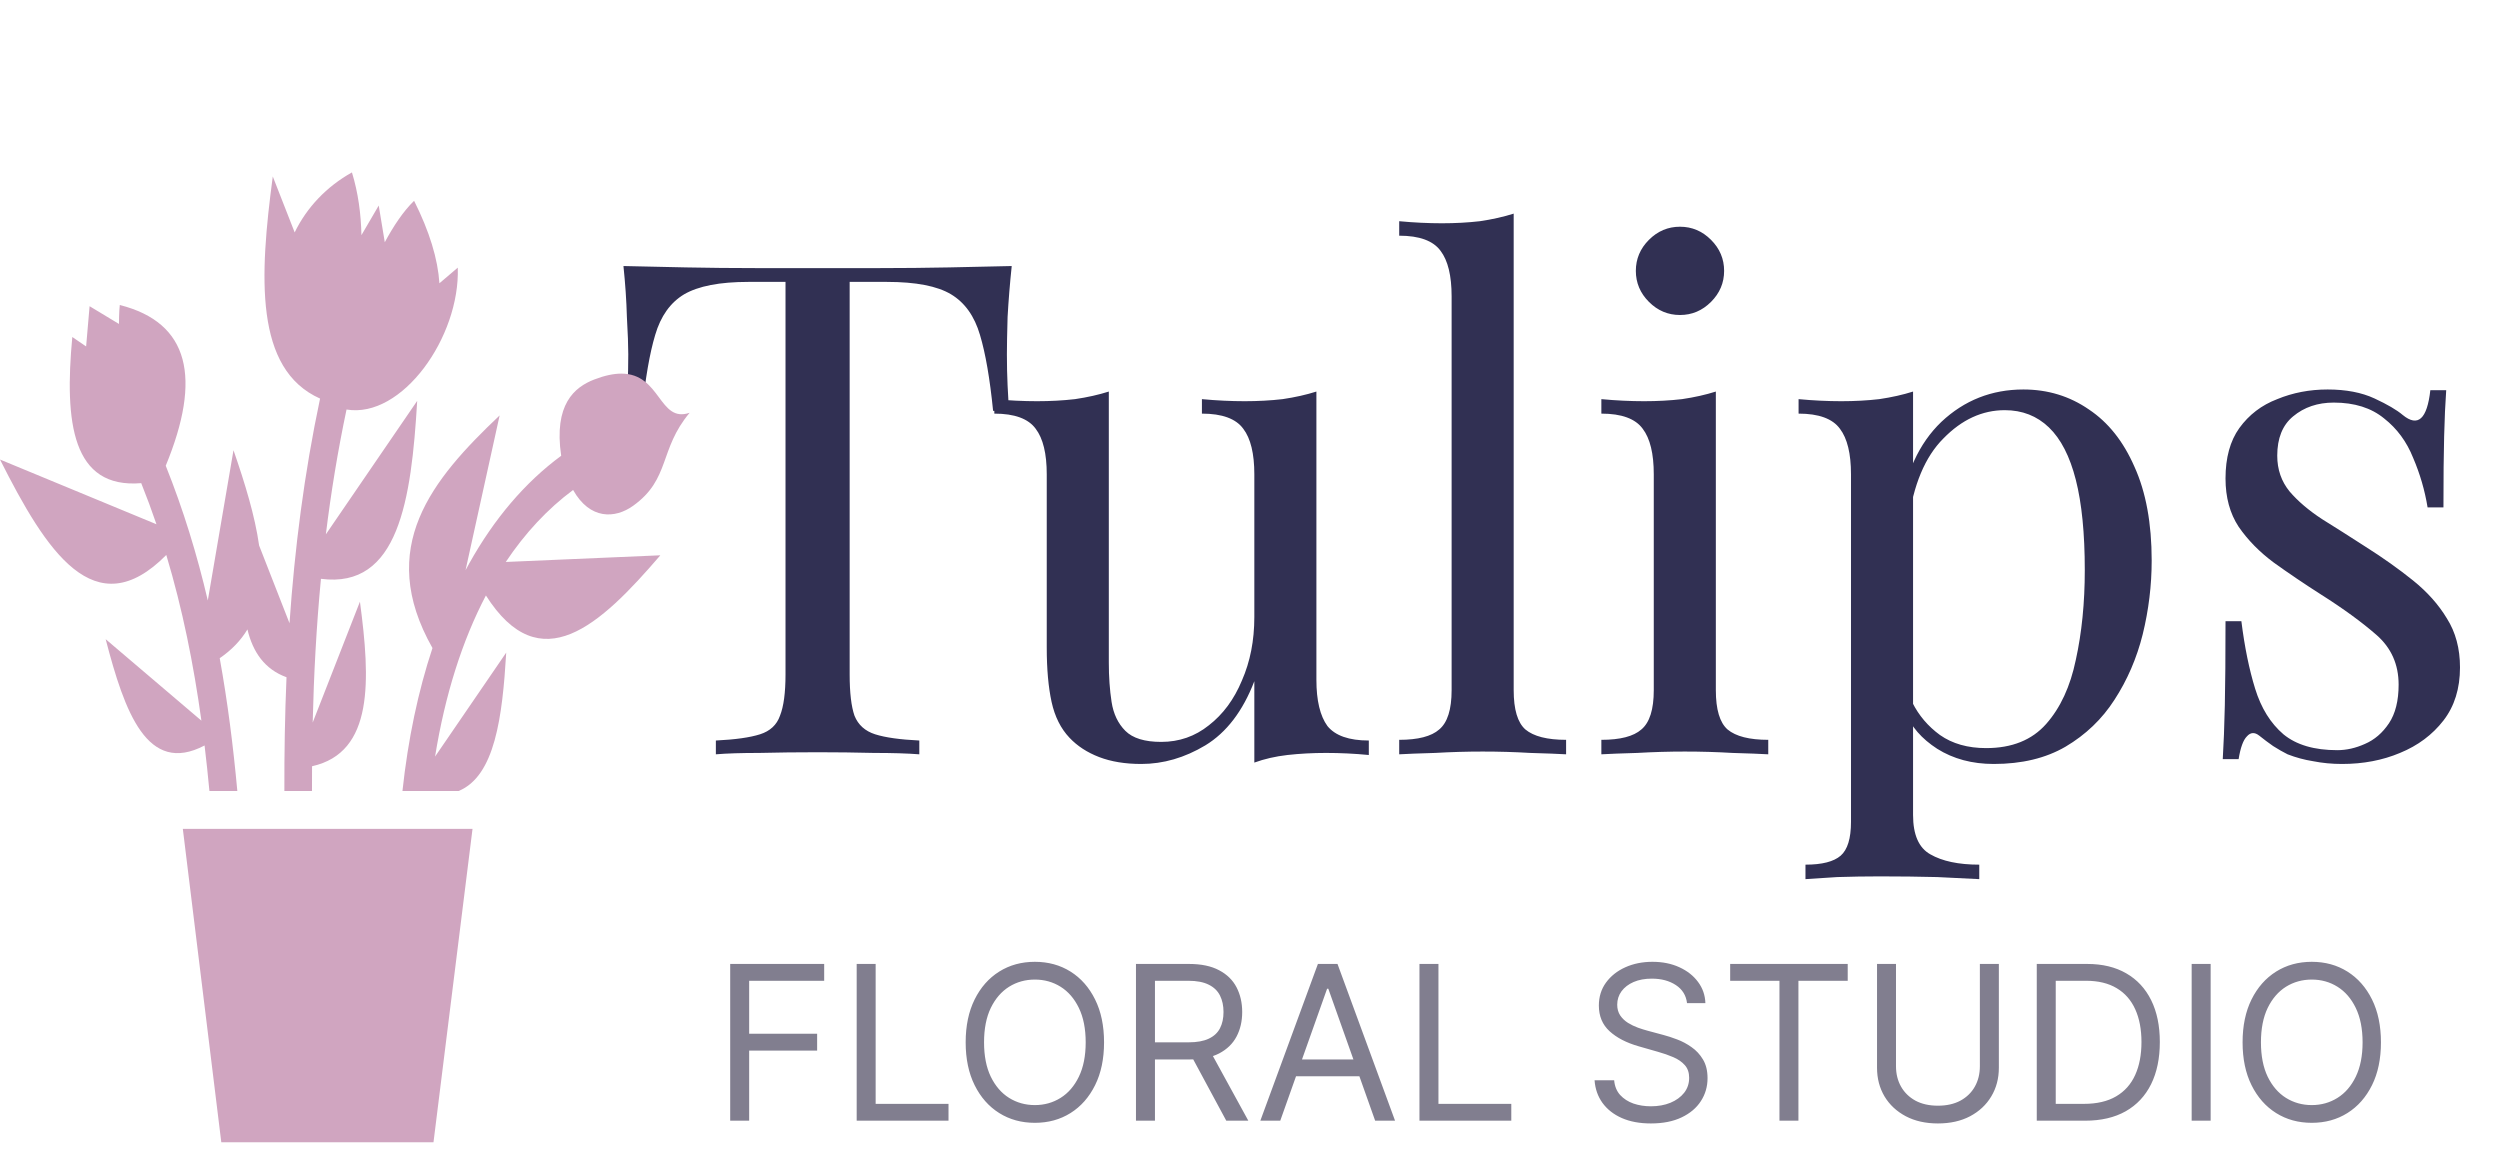 <svg width="116" height="54" viewBox="0 0 116 54" fill="none" xmlns="http://www.w3.org/2000/svg">
<path d="M46.944 12.344C46.859 13.155 46.795 13.944 46.752 14.712C46.731 15.459 46.72 16.035 46.72 16.44C46.72 16.952 46.731 17.432 46.752 17.88C46.773 18.328 46.795 18.723 46.816 19.064H46.08C45.931 17.571 45.728 16.397 45.472 15.544C45.216 14.669 44.768 14.04 44.128 13.656C43.488 13.272 42.496 13.08 41.152 13.08H39.424V31.288C39.424 32.141 39.499 32.781 39.648 33.208C39.819 33.635 40.139 33.923 40.608 34.072C41.077 34.221 41.76 34.317 42.656 34.36V35C42.101 34.957 41.397 34.936 40.544 34.936C39.691 34.915 38.827 34.904 37.952 34.904C36.992 34.904 36.085 34.915 35.232 34.936C34.4 34.936 33.728 34.957 33.216 35V34.36C34.112 34.317 34.795 34.221 35.264 34.072C35.733 33.923 36.043 33.635 36.192 33.208C36.363 32.781 36.448 32.141 36.448 31.288V13.08H34.72C33.397 13.08 32.405 13.272 31.744 13.656C31.104 14.04 30.656 14.669 30.4 15.544C30.144 16.397 29.941 17.571 29.792 19.064H29.056C29.099 18.723 29.12 18.328 29.12 17.88C29.141 17.432 29.152 16.952 29.152 16.44C29.152 16.035 29.131 15.459 29.088 14.712C29.067 13.944 29.013 13.155 28.928 12.344C29.824 12.365 30.795 12.387 31.84 12.408C32.907 12.429 33.973 12.44 35.04 12.44C36.107 12.44 37.077 12.44 37.952 12.44C38.827 12.44 39.787 12.44 40.832 12.44C41.899 12.44 42.965 12.429 44.032 12.408C45.099 12.387 46.069 12.365 46.944 12.344ZM61.081 18.168V31.544C61.081 32.504 61.252 33.219 61.593 33.688C61.956 34.136 62.596 34.36 63.513 34.36V35.032C62.852 34.968 62.19 34.936 61.529 34.936C60.91 34.936 60.313 34.968 59.737 35.032C59.182 35.096 58.67 35.213 58.201 35.384V31.608C57.668 32.995 56.91 33.987 55.929 34.584C54.969 35.16 53.977 35.448 52.953 35.448C52.206 35.448 51.556 35.341 51.001 35.128C50.446 34.915 49.988 34.616 49.625 34.232C49.22 33.805 48.942 33.251 48.793 32.568C48.644 31.885 48.569 31.043 48.569 30.04V22.008C48.569 21.048 48.398 20.344 48.057 19.896C47.716 19.427 47.076 19.192 46.137 19.192V18.52C46.82 18.584 47.481 18.616 48.121 18.616C48.74 18.616 49.326 18.584 49.881 18.52C50.457 18.435 50.98 18.317 51.449 18.168V30.744C51.449 31.405 51.492 32.013 51.577 32.568C51.662 33.123 51.876 33.571 52.217 33.912C52.558 34.253 53.113 34.424 53.881 34.424C54.713 34.424 55.449 34.168 56.089 33.656C56.75 33.144 57.262 32.451 57.625 31.576C58.009 30.701 58.201 29.72 58.201 28.632V22.008C58.201 21.048 58.03 20.344 57.689 19.896C57.348 19.427 56.708 19.192 55.769 19.192V18.52C56.452 18.584 57.113 18.616 57.753 18.616C58.372 18.616 58.958 18.584 59.513 18.52C60.089 18.435 60.612 18.317 61.081 18.168ZM70.235 9.912V32.024C70.235 32.92 70.416 33.528 70.779 33.848C71.163 34.168 71.792 34.328 72.667 34.328V35C72.304 34.979 71.749 34.957 71.003 34.936C70.277 34.893 69.541 34.872 68.795 34.872C68.069 34.872 67.333 34.893 66.587 34.936C65.84 34.957 65.285 34.979 64.923 35V34.328C65.797 34.328 66.416 34.168 66.779 33.848C67.163 33.528 67.355 32.92 67.355 32.024V13.752C67.355 12.792 67.184 12.088 66.843 11.64C66.501 11.171 65.861 10.936 64.923 10.936V10.264C65.605 10.328 66.267 10.36 66.907 10.36C67.525 10.36 68.112 10.328 68.667 10.264C69.243 10.179 69.765 10.061 70.235 9.912ZM77.951 10.52C78.506 10.52 78.986 10.723 79.391 11.128C79.796 11.533 79.999 12.013 79.999 12.568C79.999 13.123 79.796 13.603 79.391 14.008C78.986 14.413 78.506 14.616 77.951 14.616C77.396 14.616 76.916 14.413 76.511 14.008C76.106 13.603 75.903 13.123 75.903 12.568C75.903 12.013 76.106 11.533 76.511 11.128C76.916 10.723 77.396 10.52 77.951 10.52ZM79.615 18.168V32.024C79.615 32.92 79.796 33.528 80.159 33.848C80.543 34.168 81.172 34.328 82.047 34.328V35C81.684 34.979 81.13 34.957 80.383 34.936C79.658 34.893 78.922 34.872 78.175 34.872C77.45 34.872 76.714 34.893 75.967 34.936C75.22 34.957 74.666 34.979 74.303 35V34.328C75.178 34.328 75.796 34.168 76.159 33.848C76.543 33.528 76.735 32.92 76.735 32.024V22.008C76.735 21.048 76.564 20.344 76.223 19.896C75.882 19.427 75.242 19.192 74.303 19.192V18.52C74.986 18.584 75.647 18.616 76.287 18.616C76.906 18.616 77.492 18.584 78.047 18.52C78.623 18.435 79.146 18.317 79.615 18.168ZM88.766 18.168V37.816C88.766 38.733 89.033 39.341 89.566 39.64C90.121 39.96 90.878 40.12 91.838 40.12V40.792C91.369 40.771 90.718 40.739 89.886 40.696C89.054 40.675 88.169 40.664 87.23 40.664C86.569 40.664 85.907 40.675 85.246 40.696C84.606 40.739 84.115 40.771 83.774 40.792V40.12C84.542 40.12 85.086 39.981 85.406 39.704C85.726 39.427 85.886 38.904 85.886 38.136V22.008C85.886 21.048 85.715 20.344 85.374 19.896C85.033 19.427 84.393 19.192 83.454 19.192V18.52C84.137 18.584 84.798 18.616 85.438 18.616C86.057 18.616 86.643 18.584 87.198 18.52C87.774 18.435 88.297 18.317 88.766 18.168ZM93.886 18.072C95.017 18.072 96.03 18.381 96.926 19C97.822 19.597 98.526 20.483 99.038 21.656C99.571 22.829 99.838 24.28 99.838 26.008C99.838 27.16 99.699 28.301 99.422 29.432C99.145 30.541 98.707 31.555 98.11 32.472C97.534 33.368 96.777 34.093 95.838 34.648C94.921 35.181 93.811 35.448 92.51 35.448C91.507 35.448 90.633 35.213 89.886 34.744C89.161 34.275 88.67 33.709 88.414 33.048L88.734 32.6C89.033 33.197 89.459 33.699 90.014 34.104C90.59 34.509 91.305 34.712 92.158 34.712C93.353 34.712 94.281 34.339 94.942 33.592C95.603 32.845 96.062 31.853 96.318 30.616C96.595 29.357 96.734 27.971 96.734 26.456C96.734 24.749 96.595 23.352 96.318 22.264C96.041 21.176 95.625 20.365 95.07 19.832C94.515 19.299 93.833 19.032 93.022 19.032C91.977 19.032 91.027 19.469 90.174 20.344C89.321 21.197 88.777 22.499 88.542 24.248L88.158 23.8C88.393 21.987 89.033 20.579 90.078 19.576C91.145 18.573 92.414 18.072 93.886 18.072ZM108 18.072C108.853 18.072 109.578 18.211 110.176 18.488C110.773 18.765 111.21 19.021 111.488 19.256C112.192 19.832 112.618 19.448 112.768 18.104H113.504C113.461 18.701 113.429 19.416 113.408 20.248C113.386 21.059 113.376 22.157 113.376 23.544H112.64C112.512 22.755 112.288 21.987 111.968 21.24C111.669 20.493 111.221 19.885 110.624 19.416C110.026 18.925 109.248 18.68 108.288 18.68C107.541 18.68 106.912 18.893 106.4 19.32C105.909 19.725 105.664 20.333 105.664 21.144C105.664 21.784 105.856 22.339 106.24 22.808C106.624 23.256 107.125 23.683 107.744 24.088C108.362 24.472 109.034 24.899 109.76 25.368C110.57 25.88 111.306 26.403 111.968 26.936C112.629 27.469 113.152 28.056 113.536 28.696C113.941 29.336 114.144 30.093 114.144 30.968C114.144 31.949 113.888 32.771 113.376 33.432C112.864 34.093 112.192 34.595 111.36 34.936C110.549 35.277 109.653 35.448 108.672 35.448C108.202 35.448 107.754 35.405 107.328 35.32C106.922 35.256 106.528 35.149 106.144 35C105.93 34.893 105.706 34.765 105.472 34.616C105.258 34.467 105.045 34.307 104.832 34.136C104.618 33.965 104.426 33.976 104.256 34.168C104.085 34.339 103.957 34.691 103.872 35.224H103.136C103.178 34.541 103.21 33.709 103.232 32.728C103.253 31.747 103.264 30.445 103.264 28.824H104C104.149 30.019 104.362 31.064 104.64 31.96C104.917 32.856 105.354 33.56 105.952 34.072C106.549 34.563 107.381 34.808 108.448 34.808C108.874 34.808 109.301 34.712 109.728 34.52C110.176 34.328 110.549 34.008 110.848 33.56C111.146 33.112 111.296 32.515 111.296 31.768C111.296 30.829 110.954 30.061 110.272 29.464C109.589 28.867 108.725 28.237 107.68 27.576C106.912 27.085 106.186 26.595 105.504 26.104C104.842 25.613 104.298 25.059 103.872 24.44C103.466 23.821 103.264 23.075 103.264 22.2C103.264 21.24 103.477 20.461 103.904 19.864C104.352 19.245 104.938 18.797 105.664 18.52C106.389 18.221 107.168 18.072 108 18.072Z" fill="#313053"/>
<path d="M33.881 52V44.727H38.242V45.508H34.761V47.966H37.915V48.747H34.761V52H33.881ZM39.75 52V44.727H40.63V51.219H44.011V52H39.75ZM51.228 48.364C51.228 49.131 51.09 49.794 50.812 50.352C50.535 50.911 50.156 51.342 49.673 51.645C49.19 51.948 48.638 52.099 48.018 52.099C47.398 52.099 46.846 51.948 46.363 51.645C45.88 51.342 45.5 50.911 45.223 50.352C44.946 49.794 44.807 49.131 44.807 48.364C44.807 47.597 44.946 46.934 45.223 46.375C45.5 45.816 45.88 45.385 46.363 45.082C46.846 44.779 47.398 44.628 48.018 44.628C48.638 44.628 49.19 44.779 49.673 45.082C50.156 45.385 50.535 45.816 50.812 46.375C51.09 46.934 51.228 47.597 51.228 48.364ZM50.376 48.364C50.376 47.734 50.27 47.202 50.06 46.769C49.851 46.336 49.568 46.008 49.211 45.785C48.856 45.563 48.458 45.452 48.018 45.452C47.577 45.452 47.178 45.563 46.821 45.785C46.466 46.008 46.183 46.336 45.972 46.769C45.764 47.202 45.66 47.734 45.66 48.364C45.66 48.993 45.764 49.525 45.972 49.958C46.183 50.391 46.466 50.719 46.821 50.942C47.178 51.164 47.577 51.276 48.018 51.276C48.458 51.276 48.856 51.164 49.211 50.942C49.568 50.719 49.851 50.391 50.06 49.958C50.27 49.525 50.376 48.993 50.376 48.364ZM52.709 52V44.727H55.166C55.734 44.727 56.201 44.824 56.565 45.019C56.93 45.21 57.2 45.474 57.375 45.81C57.55 46.147 57.638 46.529 57.638 46.957C57.638 47.386 57.55 47.766 57.375 48.097C57.2 48.429 56.931 48.689 56.569 48.879C56.207 49.066 55.744 49.159 55.18 49.159H53.192V48.364H55.152C55.54 48.364 55.853 48.307 56.09 48.193C56.329 48.08 56.501 47.919 56.608 47.71C56.717 47.499 56.771 47.249 56.771 46.957C56.771 46.666 56.717 46.412 56.608 46.194C56.499 45.976 56.325 45.808 56.086 45.69C55.847 45.569 55.531 45.508 55.138 45.508H53.59V52H52.709ZM56.132 48.733L57.922 52H56.899L55.138 48.733H56.132ZM59.404 52H58.48L61.151 44.727H62.06L64.73 52H63.807L61.634 45.878H61.577L59.404 52ZM59.745 49.159H63.466V49.94H59.745V49.159ZM65.863 52V44.727H66.744V51.219H70.124V52H65.863ZM78.278 46.545C78.235 46.186 78.062 45.906 77.759 45.707C77.456 45.508 77.085 45.409 76.644 45.409C76.322 45.409 76.041 45.461 75.799 45.565C75.56 45.669 75.373 45.813 75.238 45.995C75.106 46.177 75.039 46.385 75.039 46.617C75.039 46.811 75.085 46.977 75.178 47.117C75.272 47.255 75.393 47.369 75.54 47.462C75.687 47.552 75.841 47.626 76.002 47.685C76.163 47.742 76.311 47.788 76.445 47.824L77.184 48.023C77.374 48.072 77.584 48.141 77.816 48.229C78.051 48.316 78.274 48.436 78.487 48.587C78.703 48.736 78.88 48.928 79.02 49.163C79.16 49.397 79.23 49.685 79.23 50.026C79.23 50.419 79.127 50.774 78.921 51.091C78.717 51.408 78.419 51.66 78.026 51.847C77.635 52.034 77.16 52.128 76.602 52.128C76.081 52.128 75.63 52.044 75.249 51.876C74.87 51.708 74.572 51.473 74.354 51.173C74.138 50.872 74.016 50.523 73.988 50.125H74.897C74.921 50.4 75.013 50.627 75.174 50.807C75.338 50.984 75.543 51.117 75.792 51.205C76.043 51.29 76.313 51.332 76.602 51.332C76.938 51.332 77.24 51.278 77.507 51.169C77.775 51.058 77.987 50.904 78.143 50.707C78.299 50.508 78.377 50.276 78.377 50.011C78.377 49.77 78.31 49.573 78.175 49.422C78.04 49.27 77.862 49.147 77.642 49.053C77.422 48.958 77.184 48.875 76.928 48.804L76.034 48.548C75.465 48.385 75.016 48.152 74.684 47.849C74.353 47.546 74.187 47.149 74.187 46.659C74.187 46.252 74.297 45.897 74.517 45.594C74.74 45.288 75.038 45.052 75.412 44.883C75.788 44.713 76.209 44.628 76.673 44.628C77.141 44.628 77.558 44.712 77.923 44.88C78.287 45.046 78.576 45.273 78.789 45.562C79.005 45.851 79.118 46.178 79.13 46.545H78.278ZM80.28 45.508V44.727H85.734V45.508H83.447V52H82.567V45.508H80.28ZM91.866 44.727H92.747V49.543C92.747 50.04 92.63 50.484 92.395 50.874C92.163 51.263 91.835 51.569 91.412 51.794C90.988 52.017 90.491 52.128 89.92 52.128C89.35 52.128 88.853 52.017 88.429 51.794C88.005 51.569 87.676 51.263 87.442 50.874C87.21 50.484 87.094 50.04 87.094 49.543V44.727H87.974V49.472C87.974 49.827 88.052 50.143 88.209 50.42C88.365 50.694 88.587 50.911 88.876 51.07C89.167 51.226 89.515 51.304 89.92 51.304C90.325 51.304 90.673 51.226 90.964 51.07C91.255 50.911 91.478 50.694 91.632 50.42C91.788 50.143 91.866 49.827 91.866 49.472V44.727ZM96.75 52H94.506V44.727H96.849C97.555 44.727 98.159 44.873 98.66 45.164C99.162 45.453 99.547 45.868 99.815 46.41C100.082 46.95 100.216 47.597 100.216 48.349C100.216 49.107 100.081 49.759 99.811 50.306C99.541 50.851 99.148 51.27 98.632 51.563C98.116 51.854 97.489 52 96.75 52ZM95.386 51.219H96.693C97.294 51.219 97.793 51.103 98.188 50.871C98.584 50.639 98.878 50.309 99.072 49.88C99.267 49.452 99.364 48.941 99.364 48.349C99.364 47.762 99.268 47.257 99.076 46.833C98.884 46.407 98.598 46.08 98.217 45.853C97.835 45.623 97.361 45.508 96.793 45.508H95.386V51.219ZM102.574 44.727V52H101.693V44.727H102.574ZM110.476 48.364C110.476 49.131 110.338 49.794 110.061 50.352C109.784 50.911 109.404 51.342 108.921 51.645C108.438 51.948 107.886 52.099 107.266 52.099C106.646 52.099 106.094 51.948 105.611 51.645C105.128 51.342 104.748 50.911 104.471 50.352C104.194 49.794 104.056 49.131 104.056 48.364C104.056 47.597 104.194 46.934 104.471 46.375C104.748 45.816 105.128 45.385 105.611 45.082C106.094 44.779 106.646 44.628 107.266 44.628C107.886 44.628 108.438 44.779 108.921 45.082C109.404 45.385 109.784 45.816 110.061 46.375C110.338 46.934 110.476 47.597 110.476 48.364ZM109.624 48.364C109.624 47.734 109.518 47.202 109.308 46.769C109.099 46.336 108.816 46.008 108.459 45.785C108.104 45.563 107.706 45.452 107.266 45.452C106.825 45.452 106.427 45.563 106.069 45.785C105.714 46.008 105.431 46.336 105.22 46.769C105.012 47.202 104.908 47.734 104.908 48.364C104.908 48.993 105.012 49.525 105.22 49.958C105.431 50.391 105.714 50.719 106.069 50.942C106.427 51.164 106.825 51.276 107.266 51.276C107.706 51.276 108.104 51.164 108.459 50.942C108.816 50.719 109.099 50.391 109.308 49.958C109.518 49.525 109.624 48.993 109.624 48.364Z" fill="#817E8F"/>
<path d="M16.33 8C15.158 8.653 14.233 9.626 13.673 10.784L12.657 8.188C12.039 12.83 11.799 17.132 14.851 18.494C14.115 21.969 13.673 25.445 13.433 28.917L12.023 25.311C11.828 23.927 11.364 22.423 10.834 20.89L9.642 27.862C9.148 25.748 8.511 23.66 7.69 21.61C9.367 17.544 8.796 14.972 5.558 14.152C5.523 14.438 5.52 15.031 5.52 15.031L4.157 14.208L3.996 16.075L3.355 15.637C2.983 19.611 3.347 22.686 6.553 22.418C6.804 23.043 7.039 23.679 7.26 24.326L0 21.322C2.144 25.578 4.4 29.106 7.716 25.751C8.469 28.259 8.984 30.825 9.345 33.438L4.903 29.658C5.785 33.05 6.837 35.987 9.492 34.59C9.577 35.291 9.65 35.994 9.717 36.701H11.012C10.822 34.636 10.564 32.579 10.195 30.54C10.758 30.155 11.179 29.707 11.481 29.205C11.734 30.258 12.277 31.053 13.294 31.424C13.219 33.184 13.19 34.944 13.195 36.701H14.476C14.476 36.318 14.476 35.937 14.479 35.554C17.351 34.913 17.186 31.559 16.701 27.918L14.509 33.526C14.561 31.297 14.68 29.074 14.892 26.857C18.493 27.331 19.085 23.208 19.358 18.6L15.12 24.793C15.357 22.859 15.672 20.928 16.079 19.002C18.654 19.434 21.351 15.638 21.241 12.418L20.389 13.144C20.316 12.019 19.931 10.745 19.214 9.317C18.698 9.82 18.254 10.499 17.854 11.239L17.573 9.537L16.771 10.91C16.749 9.925 16.623 8.957 16.33 8ZM28.825 17.336C28.482 17.337 28.072 17.417 27.573 17.609C26.659 17.962 25.686 18.761 26.039 21.148C24.36 22.383 22.925 24.076 21.77 26.148H21.758C21.759 26.152 21.762 26.156 21.764 26.16C21.709 26.259 21.655 26.356 21.601 26.457L23.183 19.276C20.033 22.261 17.427 25.405 20.067 30.069C19.402 32.072 18.933 34.296 18.674 36.701H21.282C22.964 36.007 23.311 33.273 23.489 30.281L20.187 35.105C20.651 32.231 21.45 29.721 22.546 27.63C25.064 31.594 27.838 29.031 30.64 25.766L23.468 26.075C24.366 24.731 25.412 23.61 26.592 22.735C27.372 24.122 28.539 24.069 29.375 23.47C31.113 22.227 30.571 20.852 32 19.152C30.567 19.647 30.673 17.331 28.825 17.336ZM8.483 38.459L10.268 53H20.114L21.925 38.459H8.483Z" fill="#D0A5C0"/>
</svg>
